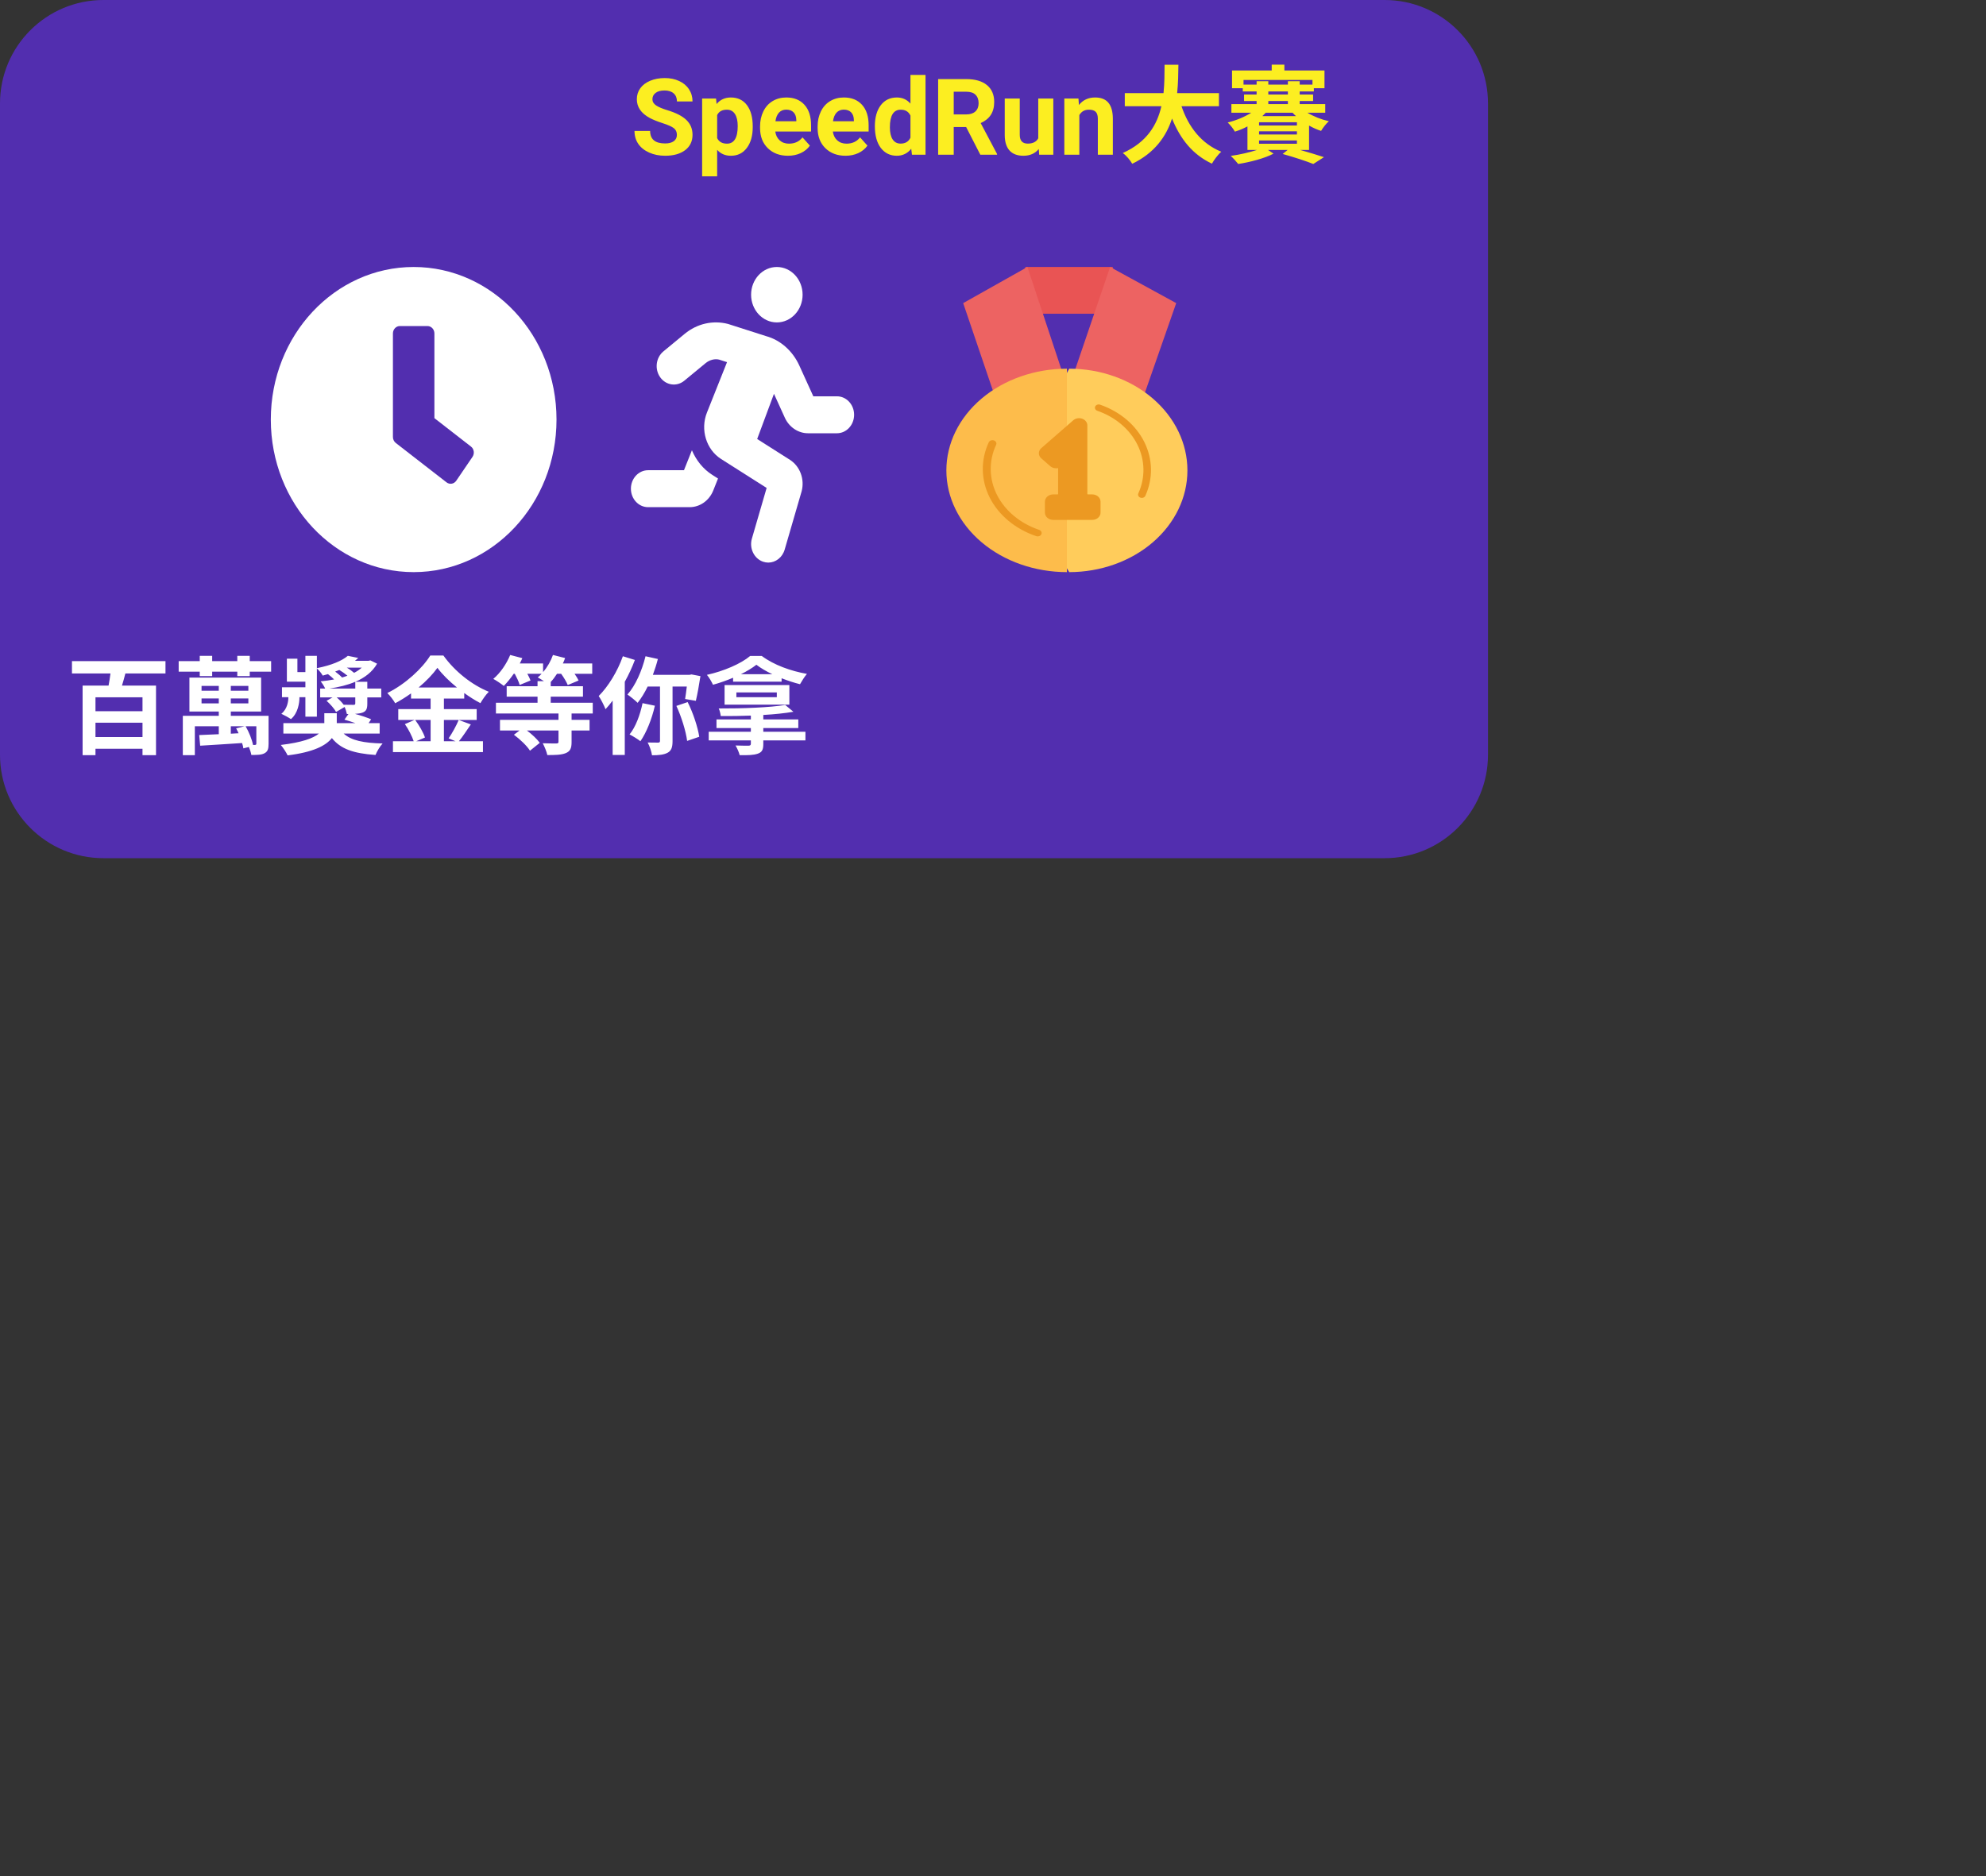 <svg width="672" height="635" viewBox="0 0 672 635" fill="none" xmlns="http://www.w3.org/2000/svg">
<rect x="0" y="0" width="672" height="635" fill="#333333" stroke="none"/>
<path d="M468.491 0H35C15.67 0 0 15.67 0 35V255.439C0 274.769 15.67 290.439 35 290.439H468.491C487.821 290.439 503.491 274.769 503.491 255.439V35C503.491 15.67 487.821 0 468.491 0Z" fill="#522EAF"/>
<path d="M229.037 45.648C229.037 44.652 228.685 43.89 227.982 43.363C227.279 42.824 226.014 42.261 224.185 41.675C222.357 41.078 220.91 40.492 219.844 39.917C216.937 38.347 215.484 36.232 215.484 33.572C215.484 32.189 215.871 30.959 216.644 29.88C217.43 28.791 218.549 27.941 220.002 27.331C221.467 26.722 223.107 26.418 224.924 26.418C226.752 26.418 228.381 26.752 229.81 27.419C231.24 28.076 232.348 29.007 233.133 30.214C233.93 31.421 234.328 32.792 234.328 34.328H229.055C229.055 33.156 228.685 32.248 227.947 31.603C227.209 30.947 226.172 30.619 224.836 30.619C223.547 30.619 222.545 30.894 221.83 31.445C221.115 31.984 220.758 32.699 220.758 33.589C220.758 34.421 221.174 35.119 222.006 35.681C222.85 36.244 224.086 36.771 225.715 37.263C228.715 38.166 230.9 39.285 232.271 40.621C233.643 41.956 234.328 43.621 234.328 45.613C234.328 47.828 233.49 49.568 231.814 50.834C230.139 52.087 227.883 52.714 225.047 52.714C223.078 52.714 221.285 52.357 219.668 51.642C218.051 50.916 216.814 49.925 215.959 48.671C215.115 47.417 214.693 45.964 214.693 44.312H219.984C219.984 47.136 221.672 48.548 225.047 48.548C226.301 48.548 227.279 48.296 227.982 47.792C228.685 47.277 229.037 46.562 229.037 45.648ZM254.701 43.029C254.701 45.959 254.033 48.308 252.697 50.078C251.373 51.835 249.58 52.714 247.318 52.714C245.396 52.714 243.844 52.046 242.66 50.71V59.675H237.58V33.343H242.291L242.467 35.206C243.697 33.73 245.303 32.992 247.283 32.992C249.627 32.992 251.449 33.859 252.75 35.593C254.051 37.328 254.701 39.718 254.701 42.765V43.029ZM249.621 42.66C249.621 40.89 249.305 39.525 248.672 38.564C248.051 37.603 247.143 37.123 245.947 37.123C244.353 37.123 243.258 37.732 242.66 38.951V46.738C243.281 47.992 244.389 48.619 245.982 48.619C248.408 48.619 249.621 46.632 249.621 42.66ZM266.619 52.714C263.83 52.714 261.557 51.859 259.799 50.148C258.053 48.437 257.18 46.158 257.18 43.31V42.818C257.18 40.908 257.549 39.203 258.287 37.703C259.025 36.191 260.068 35.031 261.416 34.222C262.775 33.402 264.322 32.992 266.057 32.992C268.658 32.992 270.703 33.812 272.191 35.453C273.691 37.093 274.441 39.419 274.441 42.431V44.505H262.33C262.494 45.748 262.986 46.744 263.807 47.494C264.639 48.244 265.687 48.619 266.953 48.619C268.91 48.619 270.439 47.91 271.541 46.492L274.037 49.287C273.275 50.365 272.244 51.209 270.943 51.818C269.643 52.416 268.201 52.714 266.619 52.714ZM266.039 37.105C265.031 37.105 264.211 37.445 263.578 38.124C262.957 38.804 262.559 39.777 262.383 41.042H269.449V40.638C269.426 39.513 269.121 38.646 268.535 38.037C267.949 37.416 267.117 37.105 266.039 37.105ZM286.096 52.714C283.307 52.714 281.033 51.859 279.275 50.148C277.529 48.437 276.656 46.158 276.656 43.31V42.818C276.656 40.908 277.025 39.203 277.764 37.703C278.502 36.191 279.545 35.031 280.893 34.222C282.252 33.402 283.799 32.992 285.533 32.992C288.135 32.992 290.18 33.812 291.668 35.453C293.168 37.093 293.918 39.419 293.918 42.431V44.505H281.807C281.971 45.748 282.463 46.744 283.283 47.494C284.115 48.244 285.164 48.619 286.43 48.619C288.387 48.619 289.916 47.91 291.018 46.492L293.514 49.287C292.752 50.365 291.721 51.209 290.42 51.818C289.119 52.416 287.678 52.714 286.096 52.714ZM285.516 37.105C284.508 37.105 283.687 37.445 283.055 38.124C282.434 38.804 282.035 39.777 281.859 41.042H288.926V40.638C288.902 39.513 288.598 38.646 288.012 38.037C287.426 37.416 286.594 37.105 285.516 37.105ZM296.027 42.712C296.027 39.748 296.689 37.386 298.014 35.628C299.35 33.871 301.172 32.992 303.48 32.992C305.332 32.992 306.861 33.683 308.068 35.066V25.363H313.166V52.363H308.578L308.332 50.341C307.066 51.923 305.437 52.714 303.445 52.714C301.207 52.714 299.408 51.835 298.049 50.078C296.701 48.308 296.027 45.853 296.027 42.712ZM301.107 43.081C301.107 44.863 301.418 46.228 302.039 47.177C302.66 48.127 303.562 48.601 304.746 48.601C306.316 48.601 307.424 47.939 308.068 46.615V39.109C307.435 37.785 306.34 37.123 304.781 37.123C302.332 37.123 301.107 39.109 301.107 43.081ZM326.912 42.994H322.711V52.363H317.437V26.769H326.947C329.971 26.769 332.303 27.443 333.943 28.791C335.584 30.138 336.404 32.042 336.404 34.503C336.404 36.249 336.023 37.709 335.262 38.88C334.512 40.041 333.369 40.966 331.834 41.658L337.371 52.117V52.363H331.711L326.912 42.994ZM322.711 38.722H326.965C328.289 38.722 329.314 38.388 330.041 37.72C330.768 37.041 331.131 36.109 331.131 34.925C331.131 33.718 330.785 32.769 330.094 32.078C329.414 31.386 328.365 31.041 326.947 31.041H322.711V38.722ZM351.486 50.429C350.232 51.953 348.498 52.714 346.283 52.714C344.244 52.714 342.685 52.128 341.607 50.956C340.541 49.785 339.996 48.068 339.973 45.806V33.343H345.053V45.63C345.053 47.611 345.955 48.601 347.76 48.601C349.482 48.601 350.666 48.003 351.31 46.808V33.343H356.408V52.363H351.627L351.486 50.429ZM364.916 33.343L365.074 35.541C366.434 33.841 368.256 32.992 370.541 32.992C372.557 32.992 374.057 33.584 375.041 34.767C376.025 35.951 376.529 37.72 376.553 40.076V52.363H371.473V40.199C371.473 39.121 371.238 38.341 370.769 37.861C370.301 37.369 369.521 37.123 368.432 37.123C367.002 37.123 365.93 37.732 365.215 38.951V52.363H360.135V33.343H364.916ZM412.453 35.947V31.519H398.305C398.665 28.171 398.701 24.859 398.737 21.907H394.057C394.021 24.859 394.057 28.135 393.697 31.519H380.593V35.947H392.977C391.573 42.139 388.153 48.115 379.909 51.787C381.169 52.687 382.429 54.235 383.113 55.423C390.745 51.751 394.633 46.135 396.577 40.123C399.385 47.071 403.561 52.327 410.077 55.387C410.761 54.163 412.165 52.255 413.245 51.355C406.513 48.619 402.157 42.967 399.781 35.947H412.453ZM437.365 38.143C437.725 38.539 438.085 38.935 438.517 39.295H427.141C427.537 38.935 427.933 38.539 428.293 38.143H437.365ZM429.157 34.183H435.781V35.227H429.157V34.183ZM429.157 30.943H435.781V31.987H429.157V30.943ZM420.769 28.639V27.055H444.097V28.639H439.777V27.487H435.781V28.639H429.157V27.487H425.197V28.639H420.769ZM426.025 42.463V41.383H438.841V42.463H426.025ZM438.841 47.539V48.655H426.025V47.539H438.841ZM426.025 45.523V44.443H438.841V45.523H426.025ZM442.945 42.499C444.277 43.255 445.645 43.867 447.013 44.299C447.589 43.291 448.741 41.815 449.641 41.023C447.085 40.447 444.457 39.403 442.369 38.143H448.417V35.227H439.777V34.183H444.313V31.987H439.777V30.943H444.565V29.863H448.165V23.851H434.593V21.871H430.309V23.851H416.881V29.863H420.517V30.943H425.197V31.987H420.949V34.183H425.197V35.227H416.665V38.143H423.397C421.129 39.583 418.249 40.771 415.405 41.455C416.233 42.211 417.313 43.579 417.853 44.551C419.293 44.119 420.733 43.507 422.101 42.787V50.743H425.341C422.821 51.571 419.401 52.363 416.449 52.759C417.241 53.479 418.357 54.703 418.969 55.495C423.037 54.883 427.969 53.551 430.921 52.003L429.049 50.743H435.709L434.017 52.111C438.013 53.227 442.045 54.559 444.385 55.495L447.985 53.191C445.969 52.507 442.945 51.607 439.921 50.743H442.945V42.499Z" fill="#FCEE21"/>
<path d="M48.218 240.707H32.306V235.991H48.218V240.707ZM32.306 249.455V244.595H48.218V249.455H32.306ZM55.994 227.927V223.751H24.35V227.927H37.382C37.202 229.331 36.986 230.735 36.734 232.031H27.95V255.575H32.306V253.415H48.218V255.575H52.79V232.031H41.27C41.666 230.735 42.062 229.367 42.422 227.927H55.994ZM85.622 252.119C85.262 250.283 84.254 247.763 83.102 245.783H86.738V251.651C86.738 251.975 86.63 252.083 86.234 252.119H85.622ZM78.098 248.303V245.783H82.778L79.898 246.503C80.186 247.007 80.474 247.583 80.726 248.159L78.098 248.303ZM68.198 238.043V236.387H74.03V238.043H68.198ZM68.198 232.139H74.03V233.759H68.198V232.139ZM84.038 233.759H78.098V232.139H84.038V233.759ZM84.038 238.043H78.098V236.387H84.038V238.043ZM90.878 242.255H78.098V240.815H88.358V229.331H64.094V240.815H74.03V242.255H61.862V255.575H65.93V245.783H74.03V248.483C71.546 248.591 69.242 248.699 67.406 248.771L67.73 252.371C71.582 252.119 76.838 251.831 81.914 251.471C82.13 252.119 82.274 252.731 82.346 253.271L84.218 252.803C84.578 253.667 84.902 254.675 85.046 255.503C86.954 255.503 88.466 255.503 89.51 254.927C90.626 254.315 90.878 253.415 90.878 251.687V242.255ZM84.506 223.751V221.951H80.294V223.751H71.798V221.951H67.586V223.751H60.458V227.315H67.586V228.827H71.798V227.315H80.294V228.827H84.506V227.315H91.742V223.751H84.506ZM120.218 236.027V238.043C120.218 238.439 120.074 238.547 119.606 238.547C119.21 238.547 117.59 238.547 116.294 238.511C115.682 237.683 114.782 236.747 113.918 236.027H120.218ZM120.218 233.039H111.434C114.602 232.571 117.626 231.851 120.218 230.735V233.039ZM113.414 227.279C113.918 227.099 114.386 226.919 114.818 226.739C115.826 227.351 116.834 228.071 117.554 228.683C116.978 228.899 116.366 229.115 115.754 229.295C115.142 228.647 114.278 227.927 113.414 227.279ZM122.414 225.947C121.694 226.595 120.794 227.207 119.822 227.711C119.138 227.135 118.274 226.487 117.338 225.947H122.414ZM128.462 248.267V244.739H124.718L125.582 243.443C124.286 242.867 122.126 242.147 120.11 241.607C121.118 241.535 121.946 241.427 122.666 241.175C123.926 240.707 124.286 239.879 124.286 238.187V236.027H129.002V233.039H124.286V230.735H120.254C123.422 229.367 125.978 227.423 127.598 224.615L125.33 223.499L124.646 223.643H120.11C120.506 223.319 120.866 222.995 121.226 222.671L117.698 221.951C115.718 223.643 112.154 225.155 107.222 226.127V221.951H103.334V227.459H100.634V222.923H97.07V230.699H103.334V232.607H95.414V235.955H97.574V236.027C97.574 237.251 97.25 239.951 95.198 241.571C96.134 242.003 97.718 242.867 98.438 243.371C100.85 241.391 101.318 237.791 101.318 236.171V235.955H103.334V242.543H107.222V226.235C107.942 226.811 108.806 227.927 109.202 228.647C109.814 228.467 110.39 228.323 110.966 228.143C111.722 228.719 112.478 229.367 113.054 229.943C111.578 230.231 110.03 230.447 108.482 230.591C109.022 231.203 109.706 232.283 110.03 233.039H108.338V236.027H112.514L110.498 237.179C111.758 238.295 113.162 239.879 113.702 240.959L116.618 239.267C116.942 240.023 117.23 240.887 117.374 241.643H117.914L116.546 243.551C117.698 243.875 119.03 244.307 120.29 244.739H113.954V244.631V241.391H109.742V244.523V244.739H95.882V248.267H107.906C105.998 249.851 102.218 251.255 95.018 252.119C95.81 253.055 96.854 254.639 97.322 255.647C106.034 254.567 110.318 252.335 112.298 249.779C115.214 253.451 119.57 254.999 127.058 255.503C127.562 254.279 128.57 252.551 129.47 251.615C123.062 251.471 118.814 250.607 116.294 248.267H128.462ZM145.706 243.659V250.859H140.846L143.798 249.599C143.258 247.943 141.854 245.495 140.486 243.659H145.706ZM141.638 232.679C144.23 230.519 146.462 228.179 148.01 226.019C149.594 228.179 151.97 230.519 154.634 232.679H141.638ZM155.21 243.659C154.418 245.567 152.978 248.195 151.79 249.887L154.13 250.859H150.206V243.659H161.294V239.987H150.206V236.423H157.082V234.551C158.882 235.847 160.754 237.035 162.554 237.971C163.346 236.639 164.318 235.199 165.398 234.119C159.71 231.815 153.914 227.279 150.026 221.843H145.598C142.934 226.163 137.174 231.563 131.054 234.551C131.99 235.451 133.178 236.999 133.718 238.007C135.554 237.035 137.39 235.883 139.082 234.659V236.423H145.706V239.987H134.762V243.659H140.27L136.994 245.063C138.254 246.827 139.442 249.239 139.982 250.859H132.962V254.531H163.418V250.859H155.282C156.542 249.347 157.946 247.151 159.314 245.171L155.21 243.659ZM200.57 241.463V237.827H186.35V235.775H197.258V232.247H186.35V230.807C187.106 230.015 187.79 229.079 188.474 228.035H189.878C190.814 229.331 191.714 230.843 192.11 231.851L195.782 230.303C195.494 229.691 194.99 228.863 194.414 228.035H200.39V224.543H190.454C190.742 223.931 191.03 223.283 191.21 222.707L187.106 221.663C186.386 223.715 185.198 225.803 183.758 227.459V224.543H175.874C176.198 223.931 176.486 223.355 176.738 222.743L172.634 221.663C171.374 224.723 169.25 227.819 166.91 229.763C167.882 230.267 169.646 231.455 170.474 232.139C171.554 231.023 172.742 229.619 173.822 228.035H174.182C174.866 229.331 175.586 230.807 175.838 231.815L179.51 230.303C179.294 229.691 178.898 228.863 178.43 228.035H183.254C182.858 228.467 182.426 228.899 181.958 229.259C182.498 229.547 183.29 230.051 184.046 230.519H181.886V232.247H171.446V235.775H181.886V237.827H167.81V241.463H188.978V243.623H169.178V247.223H175.802L173.894 248.663C175.982 250.211 178.322 252.443 179.33 254.063L182.642 251.399C181.742 250.139 180.014 248.519 178.286 247.223H188.978V251.039C188.978 251.471 188.798 251.615 188.222 251.615C187.646 251.615 185.486 251.615 183.65 251.543C184.226 252.659 184.946 254.315 185.198 255.539C187.862 255.539 189.914 255.503 191.426 254.891C192.974 254.243 193.406 253.235 193.406 251.111V247.223H199.49V243.623H193.406V241.463H200.57ZM210.758 222.095C208.958 227.207 205.826 232.319 202.586 235.559C203.306 236.603 204.494 238.943 204.89 240.023C205.682 239.159 206.51 238.187 207.302 237.107V255.503H211.406V230.735C212.738 228.359 213.89 225.839 214.826 223.355L210.758 222.095ZM217.418 237.971C216.59 241.967 215.078 246.035 213.026 248.555C214.07 249.095 215.87 250.175 216.698 250.859C218.714 247.943 220.55 243.407 221.594 238.835L217.418 237.971ZM232.394 232.355C232.214 233.939 231.998 235.451 231.818 236.567L235.454 237.179C235.958 235.091 236.57 231.743 237.002 228.827L233.978 228.251L233.294 228.395H220.91C221.558 226.631 222.134 224.867 222.602 223.031L218.426 222.095C217.202 227.027 215.042 231.995 212.306 235.055C213.278 235.703 215.006 237.107 215.762 237.863C216.95 236.351 218.138 234.443 219.146 232.355H223.322V250.715C223.322 251.183 223.142 251.327 222.674 251.327C222.17 251.327 220.658 251.327 219.146 251.291C219.794 252.443 220.442 254.351 220.622 255.611C222.926 255.611 224.654 255.431 225.914 254.747C227.21 254.027 227.57 252.839 227.57 250.787V232.355H232.394ZM228.866 238.907C230.594 242.615 232.106 247.547 232.502 250.751L236.606 249.347C236.102 246.107 234.554 241.319 232.682 237.611L228.866 238.907ZM250.682 228.179C252.734 227.171 254.57 226.055 255.938 224.975C257.378 226.091 259.286 227.207 261.338 228.179H250.682ZM248.054 230.699H264.47V229.547C266.594 230.375 268.79 231.095 270.698 231.563C271.31 230.483 272.21 229.043 273.038 228.071C267.602 227.099 261.878 225.083 257.738 221.987H253.85C250.754 224.615 244.922 227.135 239.198 228.395C239.918 229.223 240.818 230.771 241.25 231.743C243.518 231.131 245.858 230.303 248.054 229.367V230.699ZM249.17 234.335H262.85V235.955H249.17V234.335ZM245.174 238.475H267.098V231.851H245.174V238.475ZM258.278 246.395H270.122V243.479H258.278V241.967C262.022 241.751 265.55 241.391 268.466 240.887L265.694 238.583C260.618 239.447 251.114 239.807 243.194 239.771C243.518 240.383 243.806 241.607 243.878 242.327C247.118 242.363 250.61 242.327 254.066 242.183V243.479H242.438V246.395H254.066V247.655H239.81V250.571H254.066V251.687C254.066 252.191 253.85 252.335 253.274 252.371C252.77 252.371 250.646 252.371 248.882 252.299C249.422 253.199 250.034 254.567 250.286 255.575C253.022 255.611 254.966 255.575 256.406 255.071C257.846 254.567 258.278 253.739 258.278 251.795V250.571H272.534V247.655H258.278V246.395Z" fill="white"/>
<path d="M371.285 106.175C376.478 102.599 378.209 97.328 376.478 90.359H347.035C343.215 97.179 344.195 102.652 352.227 106.175H371.285Z" fill="#E95454"/>
<path d="M359.107 124.924L347.646 90.359L325.911 102.585L336.291 133.154L359.107 124.924Z" fill="#ED6362"/>
<path d="M387.312 133.154L397.992 102.585L375.628 90.359L363.849 124.924L387.312 133.154Z" fill="#ED6362"/>
<path d="M361.8 193.626C372.406 193.623 382.577 189.995 390.075 183.54C397.574 177.085 401.786 168.331 401.786 159.204C401.786 150.076 397.574 141.323 390.075 134.868C382.577 128.412 372.406 124.784 361.8 124.781C348.622 148.269 347.572 171.26 361.8 193.626Z" fill="#FFCC5B"/>
<path d="M361.003 193.626C350.186 193.623 339.813 189.995 332.165 183.54C324.517 177.085 320.221 168.331 320.221 159.204C320.221 150.076 324.517 141.323 332.165 134.868C339.813 128.412 350.186 124.784 361.003 124.781V193.591" fill="#FDBC4B"/>
<path d="M351.128 181.532C350.959 181.532 350.792 181.505 350.635 181.452C343.575 179.061 337.916 174.372 334.902 168.417C331.888 162.461 331.767 155.727 334.564 149.695C334.629 149.555 334.725 149.427 334.848 149.319C334.97 149.211 335.116 149.124 335.278 149.065C335.44 149.005 335.614 148.973 335.79 148.97C335.966 148.968 336.141 148.995 336.305 149.051C336.468 149.106 336.618 149.189 336.744 149.294C336.87 149.398 336.971 149.523 337.041 149.662C337.111 149.8 337.148 149.948 337.15 150.099C337.153 150.249 337.121 150.399 337.055 150.539C334.519 156.006 334.629 162.11 337.361 167.508C340.092 172.906 345.222 177.156 351.621 179.324C351.911 179.422 352.152 179.603 352.302 179.836C352.452 180.07 352.502 180.341 352.444 180.602C352.385 180.864 352.222 181.1 351.982 181.27C351.741 181.439 351.439 181.532 351.128 181.532V181.532Z" fill="#EC9922"/>
<path d="M386.36 168.507C386.152 168.507 385.947 168.463 385.762 168.378C385.578 168.293 385.421 168.17 385.304 168.02C385.187 167.87 385.114 167.697 385.091 167.517C385.068 167.337 385.096 167.154 385.173 166.985C387.582 161.673 387.473 155.746 384.871 150.503C382.269 145.261 377.386 141.132 371.294 139.021C371.138 138.967 370.996 138.887 370.876 138.786C370.755 138.684 370.659 138.563 370.593 138.429C370.526 138.295 370.491 138.151 370.488 138.005C370.485 137.859 370.516 137.713 370.578 137.578C370.639 137.442 370.731 137.318 370.848 137.213C370.965 137.108 371.104 137.025 371.258 136.967C371.412 136.909 371.577 136.878 371.745 136.876C371.912 136.873 372.079 136.9 372.235 136.954C378.956 139.282 384.343 143.837 387.214 149.621C390.084 155.405 390.204 161.944 387.547 167.805C387.452 168.012 387.289 168.19 387.077 168.315C386.866 168.44 386.616 168.507 386.36 168.507V168.507Z" fill="#EC9922"/>
<path d="M369.59 175.95H356.369C355.627 175.949 354.916 175.692 354.392 175.235C353.868 174.778 353.573 174.158 353.572 173.512V169.763C353.572 169.116 353.867 168.496 354.392 168.039C354.916 167.582 355.627 167.325 356.369 167.325H357.837C357.863 167.325 357.888 167.321 357.912 167.312C357.936 167.304 357.957 167.291 357.976 167.275C357.994 167.259 358.008 167.241 358.018 167.22C358.028 167.199 358.033 167.177 358.033 167.155V158.414C357.563 158.513 357.073 158.506 356.608 158.394C356.143 158.281 355.719 158.067 355.375 157.772L352.336 155.122C351.813 154.664 351.519 154.044 351.519 153.397C351.519 152.751 351.813 152.131 352.336 151.673L363.151 142.241C363.542 141.9 364.04 141.668 364.583 141.574C365.125 141.48 365.687 141.528 366.198 141.713C366.709 141.898 367.146 142.21 367.453 142.611C367.761 143.012 367.925 143.484 367.925 143.966V167.154C367.925 167.199 367.945 167.242 367.982 167.274C368.018 167.306 368.067 167.324 368.119 167.324H369.589C370.33 167.324 371.041 167.581 371.565 168.039C372.089 168.496 372.384 169.116 372.385 169.762V173.511C372.385 173.831 372.313 174.148 372.172 174.444C372.032 174.74 371.826 175.008 371.567 175.235C371.307 175.461 370.999 175.641 370.66 175.764C370.321 175.886 369.957 175.95 369.59 175.95V175.95Z" fill="#EC9922"/>
<path d="M139.971 90.359C113.269 90.359 91.635 113.469 91.635 141.993C91.635 170.516 113.269 193.626 139.971 193.626C166.672 193.626 188.306 170.516 188.306 141.993C188.306 113.469 166.672 90.359 139.971 90.359ZM151.099 163.25L133.909 149.904C133.305 149.425 132.954 148.676 132.954 147.885V112.845C132.954 111.47 134.007 110.346 135.293 110.346H144.648C145.935 110.346 146.987 111.47 146.987 112.845V141.514L159.363 151.133C160.416 151.945 160.63 153.506 159.87 154.63L154.374 162.708C153.614 163.812 152.152 164.062 151.099 163.25Z" fill="white"/>
<path d="M262.861 109.117C267.674 109.117 271.576 104.918 271.576 99.738C271.576 94.558 267.674 90.359 262.861 90.359C258.048 90.359 254.147 94.558 254.147 99.738C254.147 104.918 258.048 109.117 262.861 109.117ZM234.121 152.392L231.434 159.137H219.29C216.082 159.137 213.48 161.937 213.48 165.39C213.48 168.843 216.082 171.643 219.29 171.643H233.351C236.846 171.643 239.992 169.407 241.359 165.959L242.955 161.949L241.018 160.718C237.873 158.719 235.56 155.761 234.121 152.392ZM283.195 134.126H275.201L270.47 123.721C268.201 118.729 264.034 115.079 259.254 113.768L246.35 109.637C241.212 108.308 235.862 109.529 231.673 112.986L224.471 118.928C221.924 121.029 221.441 124.952 223.397 127.694C225.352 130.435 228.995 130.949 231.541 128.85L238.746 122.908C240.139 121.758 241.913 121.345 243.334 121.709L246.003 122.563L239.202 139.638C236.911 145.399 238.964 152.146 243.977 155.331L259.405 165.134L254.418 182.276C253.459 185.571 255.164 189.078 258.225 190.11C258.804 190.305 259.388 190.399 259.964 190.399C262.435 190.399 264.726 188.685 265.505 186.012L271.249 166.265C272.322 162.207 270.724 157.848 267.32 155.638L256.202 148.576L261.886 133.28L265.566 141.376C267.019 144.568 270.091 146.63 273.393 146.63H283.195C286.403 146.63 289.004 143.83 289.004 140.377C289.004 136.924 286.403 134.126 283.195 134.126Z" fill="white"/>
</svg>
